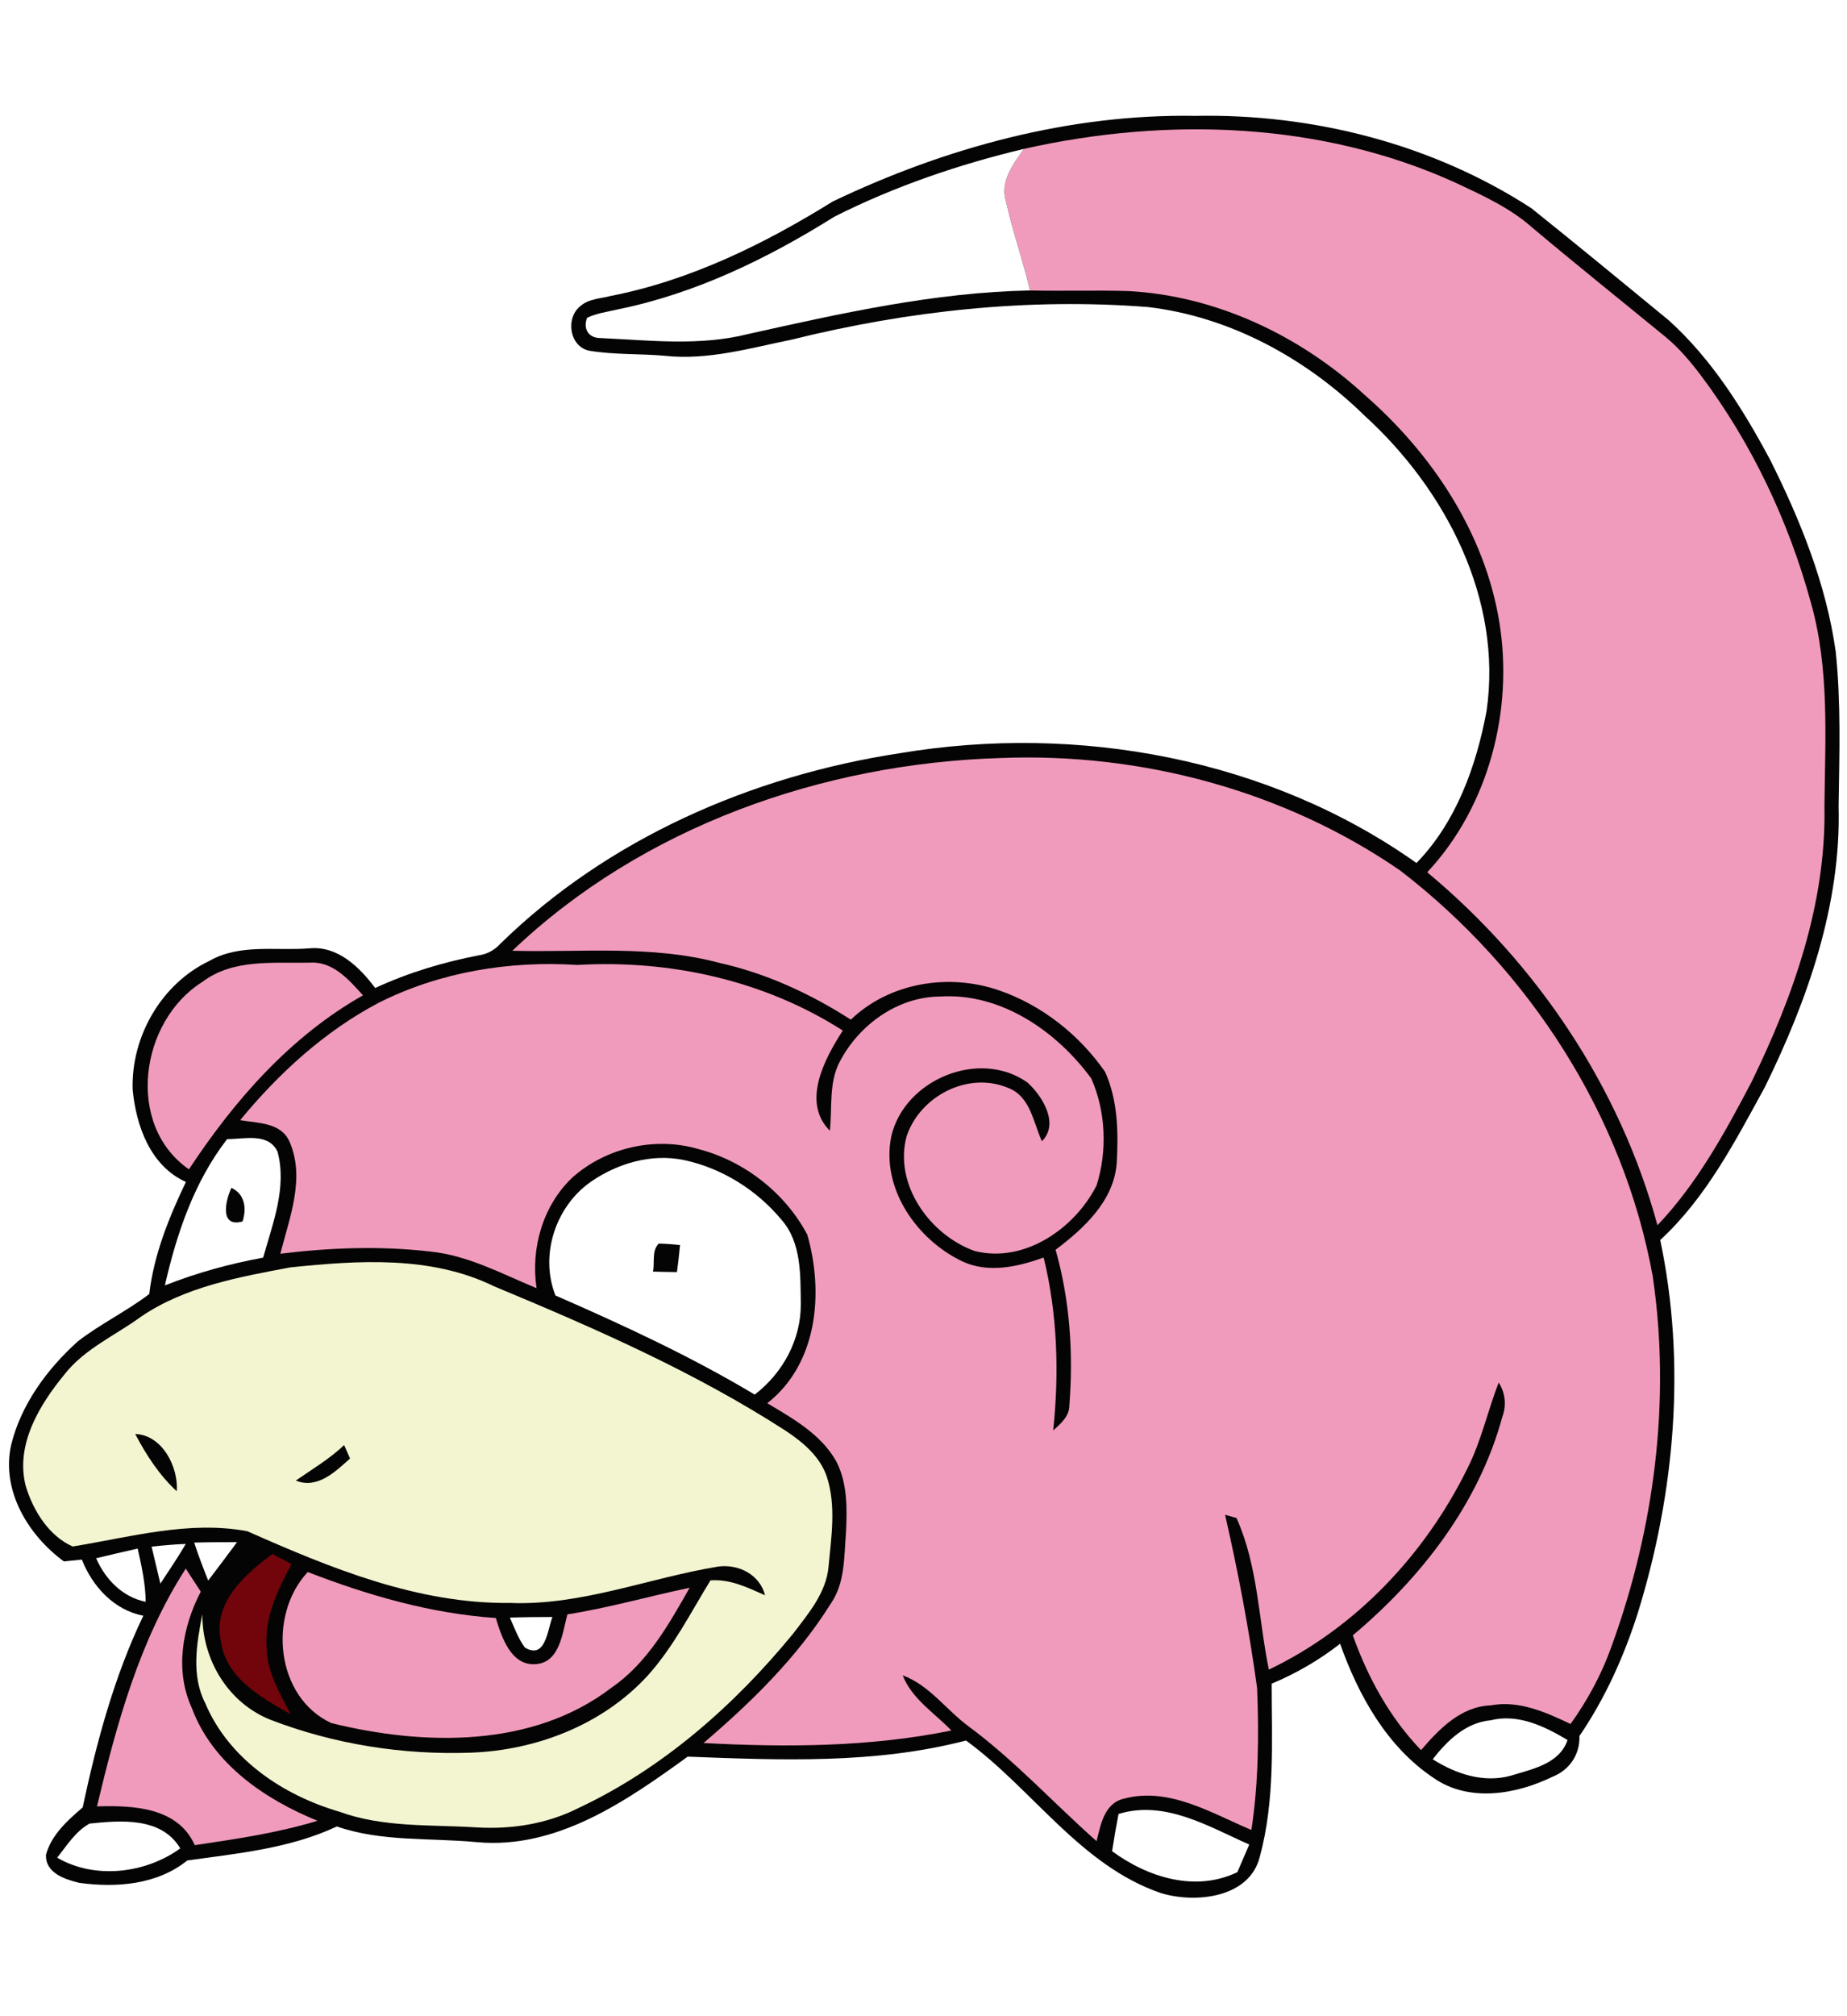 <?xml version="1.0" encoding="UTF-8" ?>
<!DOCTYPE svg PUBLIC "-//W3C//DTD SVG 1.1//EN" "http://www.w3.org/Graphics/SVG/1.1/DTD/svg11.dtd">
<svg width="275pt" height="300pt" viewBox="0 0 275 300" version="1.1" xmlns="http://www.w3.org/2000/svg">
<path fill="#ffffff" d=" M 0.00 0.00 L 275.00 0.00 L 275.00 300.00 L 0.00 300.00 L 0.00 0.00 Z" />
<path fill="#050404" d=" M 123.99 29.98 C 140.77 21.96 159.27 16.93 177.96 17.24 C 195.46 16.90 213.26 21.41 228.00 30.98 C 234.87 36.47 241.65 42.07 248.45 47.65 C 254.87 53.44 259.52 60.88 263.57 68.44 C 268.07 77.44 271.91 86.93 273.32 96.96 C 274.12 104.61 273.86 112.31 273.75 119.98 C 274.13 134.60 269.14 148.78 262.78 161.74 C 258.36 169.80 254.04 178.20 247.19 184.51 C 251.07 202.88 249.38 222.19 243.84 240.05 C 241.78 246.49 238.98 252.72 235.16 258.31 C 235.26 261.06 233.68 263.37 231.16 264.37 C 225.74 267.01 218.73 268.21 213.48 264.57 C 206.52 259.94 202.26 252.29 199.53 244.58 C 196.41 247.01 192.99 249.00 189.34 250.52 C 189.35 259.11 189.85 267.86 187.58 276.25 C 186.06 282.44 177.96 283.24 172.84 281.68 C 160.84 277.56 153.74 266.20 143.83 258.98 C 130.33 262.50 116.19 261.91 102.39 261.38 C 93.24 268.01 82.86 275.21 70.98 274.10 C 64.03 273.44 56.86 274.08 50.15 271.77 C 43.18 275.05 35.42 275.77 27.88 276.83 C 23.39 280.45 17.32 280.91 11.81 280.16 C 9.69 279.65 6.71 278.69 6.85 275.96 C 7.67 272.98 10.06 270.88 12.31 268.93 C 14.39 259.18 17.01 249.42 21.34 240.41 C 16.98 239.58 13.76 236.06 12.19 232.06 C 11.52 232.13 10.18 232.26 9.51 232.33 C 4.21 228.45 0.18 221.83 1.64 215.08 C 3.11 209.00 7.01 203.70 11.61 199.57 C 14.97 196.98 18.83 195.12 22.22 192.55 C 22.92 186.66 25.14 181.17 27.68 175.87 C 22.38 173.48 20.26 167.52 19.75 162.12 C 19.51 154.25 24.01 146.39 31.17 142.98 C 35.70 140.38 41.10 141.51 46.06 141.11 C 50.27 140.70 53.54 143.90 55.86 147.01 C 60.78 144.73 66.01 143.16 71.33 142.14 C 72.54 141.97 73.62 141.37 74.45 140.47 C 90.47 124.77 111.99 115.42 134.00 112.07 C 160.41 107.65 188.86 112.81 210.90 128.41 C 216.81 122.34 219.80 114.00 221.33 105.82 C 223.76 89.17 215.23 72.82 203.16 61.84 C 194.45 53.32 183.15 47.13 170.95 45.69 C 153.12 44.29 135.17 46.25 117.85 50.54 C 111.68 51.80 105.44 53.62 99.08 52.95 C 95.34 52.60 91.54 52.81 87.82 52.20 C 84.73 51.65 84.14 47.20 86.51 45.47 C 87.73 44.44 89.43 44.44 90.91 44.04 C 102.78 41.72 113.78 36.32 123.99 29.98 Z" />
<path fill="#f19bbc" d=" M 152.47 22.15 C 173.69 17.38 196.73 18.09 216.74 27.20 C 220.71 29.06 224.80 30.91 228.11 33.84 C 234.67 39.36 241.36 44.71 247.99 50.14 C 249.99 51.79 251.67 53.78 253.23 55.84 C 260.80 65.92 266.29 77.51 269.62 89.66 C 272.42 99.52 271.74 109.88 271.64 120.01 C 271.92 134.33 267.02 148.22 260.81 160.94 C 256.85 168.49 252.70 176.09 246.78 182.31 C 241.19 161.75 228.83 143.37 212.50 129.79 C 221.67 120.00 225.38 105.66 223.23 92.53 C 221.06 79.27 213.18 67.48 203.18 58.76 C 193.60 49.96 181.12 44.02 168.04 43.31 C 163.15 43.16 158.25 43.33 153.36 43.22 C 152.32 38.77 150.76 34.45 149.79 29.98 C 148.84 27.04 150.85 24.40 152.47 22.15 Z" />
<path fill="#ffffff" d=" M 124.25 32.23 C 133.19 27.73 142.74 24.47 152.47 22.15 C 150.85 24.40 148.84 27.04 149.79 29.98 C 150.76 34.45 152.32 38.77 153.36 43.22 C 139.16 43.49 125.24 46.62 111.44 49.69 C 104.21 51.53 96.70 50.64 89.36 50.30 C 87.59 50.28 86.79 48.90 87.41 47.29 C 88.85 46.59 90.47 46.40 92.01 46.03 C 103.57 43.68 114.32 38.45 124.25 32.23 Z" />
<path fill="#f19bbc" d=" M 76.28 141.47 C 95.66 123.00 122.48 113.59 148.97 112.79 C 169.88 111.96 191.17 117.62 208.46 129.52 C 227.67 144.27 241.75 166.00 246.08 189.94 C 248.79 208.42 246.31 227.50 239.93 245.00 C 238.47 249.12 236.38 252.97 233.84 256.52 C 230.15 254.77 226.15 252.96 221.95 253.75 C 217.50 253.92 214.28 257.26 211.58 260.41 C 206.92 255.57 203.67 249.62 201.42 243.33 C 211.57 234.81 220.15 223.81 223.67 210.86 C 224.32 209.12 224.14 207.29 223.14 205.71 C 221.49 209.95 220.54 214.45 218.47 218.52 C 212.17 231.30 201.85 242.26 188.92 248.43 C 187.38 240.92 187.29 232.93 184.10 225.87 L 182.40 225.39 C 184.35 233.91 185.98 242.51 187.17 251.17 C 187.45 258.22 187.38 265.30 186.32 272.29 C 180.38 269.79 174.10 265.87 167.42 267.61 C 164.42 268.27 163.89 271.45 163.27 273.96 C 156.86 268.28 151.04 261.91 144.13 256.81 C 140.83 254.36 138.37 250.75 134.40 249.28 C 135.78 252.81 139.12 254.86 141.65 257.49 C 129.54 259.96 117.05 260.01 104.75 259.35 C 111.87 253.28 118.68 246.62 123.67 238.65 C 125.84 235.55 125.66 231.65 125.96 228.05 C 126.13 224.49 126.20 220.69 124.51 217.44 C 122.25 213.41 118.07 211.08 114.24 208.79 C 121.77 202.90 122.66 192.31 120.20 183.71 C 116.88 177.47 110.80 172.73 103.94 170.96 C 97.52 169.09 90.21 170.76 85.22 175.21 C 80.82 179.37 78.99 185.76 79.89 191.68 C 74.73 189.54 69.67 186.78 64.02 186.22 C 56.63 185.36 49.12 185.64 41.74 186.55 C 43.10 181.19 45.49 175.27 43.10 169.86 C 41.83 166.99 38.37 167.13 35.76 166.67 C 41.52 159.68 48.33 153.45 56.38 149.21 C 65.50 144.62 75.83 142.93 85.97 143.58 C 99.74 142.78 113.80 145.86 125.48 153.34 C 122.79 157.52 119.29 163.99 123.56 168.25 C 123.93 164.83 123.37 161.15 125.02 157.99 C 127.88 152.51 133.60 148.34 139.92 148.28 C 149.02 147.69 157.29 153.41 162.48 160.47 C 164.65 165.37 164.89 171.27 163.27 176.38 C 160.03 182.80 152.50 188.02 145.11 186.14 C 138.44 183.75 133.05 176.24 134.99 169.06 C 137.00 163.06 144.18 159.35 150.14 161.89 C 153.42 163.16 153.84 167.00 155.13 169.81 C 157.76 167.22 155.21 163.07 152.96 161.06 C 145.81 156.01 134.69 160.62 132.71 169.04 C 131.11 176.80 136.50 184.49 143.35 187.72 C 147.21 189.49 151.57 188.48 155.39 187.12 C 157.45 195.52 157.71 204.26 156.81 212.84 C 157.93 211.84 159.24 210.73 159.22 209.07 C 159.83 201.34 159.29 193.44 157.17 185.96 C 161.40 182.76 165.85 178.69 166.27 173.05 C 166.53 168.51 166.44 163.68 164.53 159.48 C 160.70 153.97 155.13 149.57 148.78 147.37 C 141.30 144.78 132.48 146.16 126.68 151.72 C 120.66 147.85 114.07 144.82 107.06 143.26 C 97.01 140.58 86.54 141.74 76.28 141.47 Z" />
<path fill="#f19bbc" d=" M 30.09 146.13 C 34.71 142.61 40.72 143.36 46.15 143.24 C 49.57 143.01 51.97 145.81 54.04 148.10 C 43.22 154.23 34.90 163.72 28.13 173.99 C 18.62 167.40 20.84 151.94 30.09 146.13 Z" />
<path fill="#ffffff" d=" M 33.82 169.49 C 36.36 169.51 39.97 168.47 41.33 171.39 C 42.74 176.70 40.60 182.06 39.18 187.13 C 34.18 188.04 29.28 189.40 24.55 191.26 C 26.31 183.53 28.92 175.82 33.82 169.49 Z" />
<path fill="#ffffff" d=" M 87.93 175.87 C 91.92 173.10 96.99 171.60 101.83 172.61 C 107.50 173.81 112.70 177.08 116.39 181.53 C 119.35 184.94 119.17 189.74 119.23 193.98 C 119.28 199.31 116.56 204.30 112.37 207.51 C 102.88 201.83 92.82 197.18 82.70 192.76 C 80.33 186.75 82.71 179.55 87.93 175.87 Z" />
<path fill="#050404" d=" M 34.46 176.75 C 36.48 177.68 36.74 179.84 36.11 181.75 C 32.63 182.71 33.58 178.57 34.46 176.75 Z" />
<path fill="#050404" d=" M 97.23 189.21 C 97.50 187.85 97.01 186.09 98.08 185.04 C 99.14 185.06 100.20 185.14 101.25 185.26 C 101.13 186.60 100.97 187.94 100.79 189.28 C 99.60 189.27 98.42 189.24 97.23 189.21 Z" />
<path fill="#f2f5cf" d=" M 43.23 188.58 C 53.31 187.54 64.15 186.80 73.53 191.38 C 88.47 197.60 103.41 204.12 117.04 212.93 C 119.58 214.62 122.09 216.73 123.10 219.71 C 124.52 224.05 123.77 228.69 123.36 233.13 C 123.01 236.99 120.37 240.08 118.12 243.04 C 109.35 253.74 98.66 263.16 86.06 269.06 C 81.43 271.39 76.17 272.21 71.03 271.91 C 64.18 271.47 57.11 271.97 50.55 269.58 C 42.13 267.13 34.07 261.73 30.56 253.43 C 28.44 249.29 29.28 244.53 30.13 240.17 C 30.09 246.91 33.91 253.35 40.26 255.89 C 49.71 259.53 59.96 261.15 70.08 260.79 C 79.86 260.44 89.71 256.64 96.40 249.36 C 100.23 245.12 102.82 239.99 105.78 235.15 C 108.71 234.93 111.32 236.22 113.91 237.37 C 113.12 234.28 109.98 232.71 106.97 233.09 C 96.65 234.77 86.59 238.93 75.96 238.51 C 62.20 238.67 49.20 233.32 36.83 227.84 C 28.16 226.21 19.38 228.72 10.82 230.11 C 7.25 228.53 4.91 224.73 3.82 221.07 C 2.28 214.96 5.85 209.08 9.58 204.53 C 12.58 200.68 17.15 198.73 21.00 195.91 C 27.57 191.45 35.57 190.02 43.23 188.58 Z" />
<path fill="#050404" d=" M 20.13 213.37 C 24.17 213.51 26.58 218.29 26.32 221.89 C 23.72 219.51 21.76 216.47 20.13 213.37 Z" />
<path fill="#050404" d=" M 44.04 220.30 C 46.49 218.61 49.06 217.08 51.24 215.02 C 51.46 215.52 51.90 216.52 52.12 217.02 C 49.92 218.99 47.25 221.61 44.04 220.30 Z" />
<path fill="#ffffff" d=" M 22.57 230.13 C 24.26 229.95 25.96 229.79 27.66 229.73 C 26.49 231.75 25.15 233.68 23.88 235.64 C 23.44 233.80 23.00 231.97 22.57 230.13 Z" />
<path fill="#ffffff" d=" M 28.91 229.53 C 31.03 229.47 33.16 229.46 35.29 229.47 C 33.86 231.38 32.45 233.29 31.00 235.18 C 30.25 233.31 29.54 231.44 28.91 229.53 Z" />
<path fill="#ffffff" d=" M 14.31 231.86 C 16.37 231.36 18.43 230.89 20.50 230.42 C 21.08 233.03 21.67 235.65 21.69 238.34 C 18.23 237.64 15.69 235.00 14.31 231.86 Z" />
<path fill="#71050b" d=" M 32.86 244.04 C 31.74 238.37 36.51 234.23 40.57 231.22 C 41.28 231.60 42.69 232.35 43.40 232.73 C 41.40 236.52 39.38 240.58 39.69 245.00 C 39.70 248.68 41.64 251.90 43.26 255.07 C 38.86 252.54 33.54 249.66 32.86 244.04 Z" />
<path fill="#f19bbc" d=" M 14.44 268.78 C 17.36 256.54 20.77 244.08 27.66 233.40 C 28.40 234.54 29.14 235.69 29.89 236.83 C 27.13 242.13 25.99 248.59 28.58 254.19 C 31.67 262.45 39.40 267.72 47.27 270.92 C 41.31 272.74 35.14 273.63 29.00 274.55 C 26.47 268.88 19.78 268.62 14.44 268.78 Z" />
<path fill="#f19bbc" d=" M 49.34 256.39 C 41.05 252.56 39.83 240.33 45.82 233.91 C 54.81 237.39 64.17 240.10 73.82 240.75 C 74.69 243.61 76.11 247.97 79.86 247.61 C 83.40 247.28 83.74 242.90 84.48 240.21 C 90.62 239.25 96.60 237.52 102.68 236.25 C 99.57 241.72 96.37 247.45 91.07 251.10 C 79.29 260.13 63.10 259.77 49.34 256.39 Z" />
<path fill="#ffffff" d=" M 75.92 240.69 C 78.03 240.62 80.14 240.60 82.25 240.60 C 81.50 242.56 81.23 246.97 78.15 245.15 C 77.16 243.79 76.58 242.21 75.92 240.69 Z" />
<path fill="#ffffff" d=" M 213.32 261.77 C 215.47 258.99 218.25 256.30 221.94 255.97 C 226.02 254.95 229.98 256.86 233.39 258.91 C 232.18 262.47 228.14 263.22 224.99 264.20 C 220.93 265.35 216.76 263.96 213.32 261.77 Z" />
<path fill="#ffffff" d=" M 166.54 269.91 C 173.42 267.79 179.92 271.77 186.00 274.46 C 185.42 275.83 184.83 277.20 184.23 278.57 C 177.97 281.58 170.88 279.34 165.58 275.45 C 165.86 273.59 166.18 271.75 166.54 269.91 Z" />
<path fill="#ffffff" d=" M 13.33 271.34 C 18.00 270.86 24.04 270.34 26.84 275.03 C 21.68 278.77 14.11 279.69 8.51 276.41 C 9.96 274.60 11.25 272.49 13.33 271.34 Z" />
</svg>
